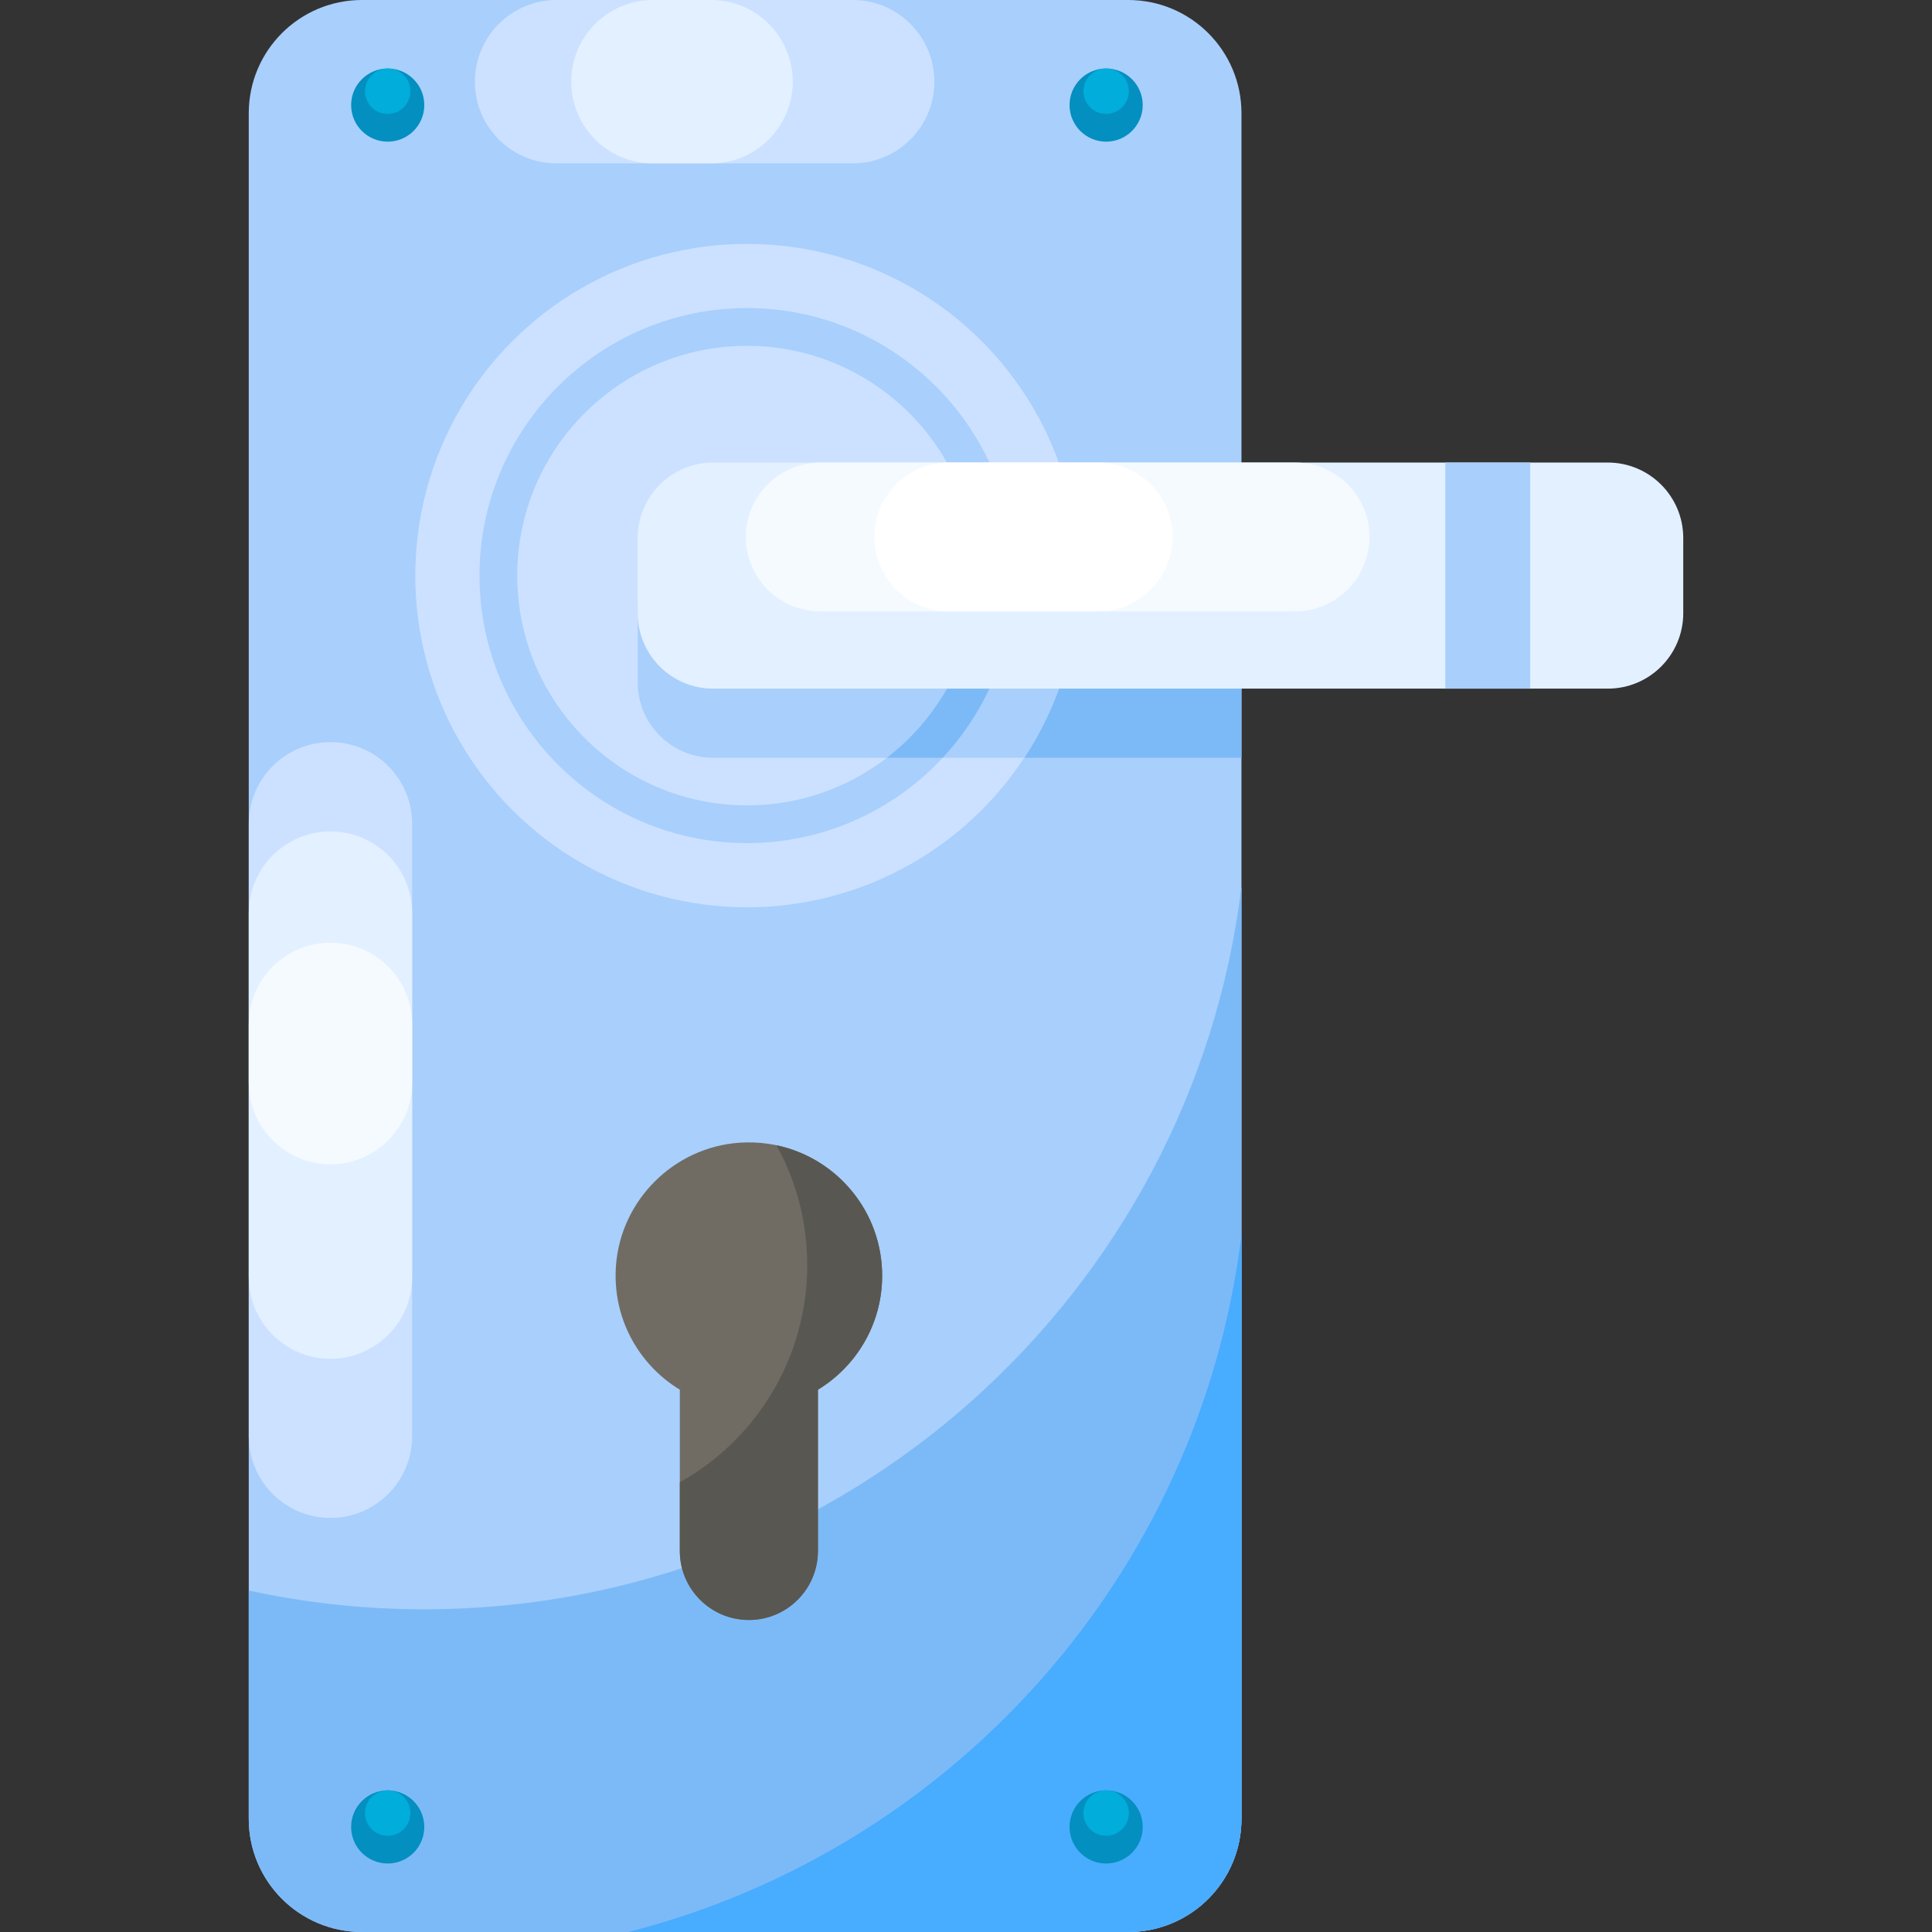 <svg id="Capa_1" enable-background="new 0 0 512 512" height="512" viewBox="0 0 512 512" width="512" xmlns="http://www.w3.org/2000/svg"><rect x="0" y="0" width="512" height="512" fill="#333333" stroke="none"/><g><g><path d="m329.002 30v452c0 16.57-13.43 30-30 30h-203.08c-16.57 0-30-13.43-30-30v-452c0-16.57 13.43-30 30-30h203.08c16.57 0 30 13.43 30 30z" fill="#a9cffc"/><path d="m329.002 140.9v59.92h-140.01c-11.04 0-20-8.95-20-20v-19.92c0-11.05 8.96-20 20-20z" fill="#7cbaf7"/><path d="m109.225 380.611v-162.296c0-11.957-9.693-21.65-21.65-21.65-11.957 0-21.65 9.693-21.65 21.65v162.296c0 11.957 9.693 21.65 21.65 21.65 11.957 0 21.65-9.693 21.65-21.65z" fill="#cbe1ff"/><path d="m109.225 338.45v-96.472c0-11.957-9.693-21.65-21.65-21.65-11.957 0-21.65 9.693-21.65 21.65v96.472c0 11.957 9.693 21.65 21.65 21.65 11.957 0 21.65-9.693 21.65-21.65z" fill="#e3f0ff"/><path d="m109.225 286.887v-15.411c0-11.957-9.693-21.65-21.65-21.65-11.957 0-21.65 9.693-21.65 21.65v15.411c0 11.957 9.693 21.65 21.65 21.65 11.957-.001 21.65-9.694 21.65-21.65z" fill="#f5faff"/><g><path d="m147.497 43.3h78.472c11.957 0 21.65-9.693 21.65-21.65 0-11.957-9.693-21.65-21.65-21.65h-78.472c-11.957 0-21.65 9.693-21.65 21.65 0 11.957 9.693 21.65 21.65 21.65z" fill="#cbe1ff"/><path d="m173.027 43.3h15.411c11.957 0 21.65-9.693 21.65-21.65 0-11.957-9.693-21.65-21.65-21.65h-15.411c-11.957 0-21.65 9.693-21.65 21.65 0 11.957 9.693 21.65 21.65 21.65z" fill="#e3f0ff"/></g><path d="m329.002 234.93v247.07c0 16.57-13.43 30-30 30h-203.08c-16.57 0-30-13.43-30-30v-60.49c14.99 3.25 30.55 4.97 46.52 4.97 111.48 0 203.43-83.61 216.56-191.55z" fill="#7cbaf7"/><path d="m329.002 327.2v154.8c0 16.57-13.43 30-30 30h-132.52c86-21.91 151.59-94.92 162.52-184.8z" fill="#48acff"/><g><circle cx="197.963" cy="152.537" fill="#cbe1ff" r="87.908"/><path d="m285.872 152.54c0 17.84-5.31 34.43-14.44 48.28h-82.44c-11.04 0-20-8.95-20-20v-19.92c0-11.05 8.96-20 20-20h96.11c.51 3.81.77 7.69.77 11.64z" fill="#a9cffc"/><g><g><path d="m197.963 223.43c-39.09 0-70.893-31.803-70.893-70.893s31.803-70.893 70.893-70.893 70.893 31.802 70.893 70.893-31.804 70.893-70.893 70.893zm0-131.785c-33.576 0-60.893 27.316-60.893 60.893s27.316 60.893 60.893 60.893 60.893-27.316 60.893-60.893c-.001-33.577-27.317-60.893-60.893-60.893z" fill="#a9cffc"/></g></g><path d="m268.852 152.54c0 18.63-7.23 35.62-19.04 48.28h-14.8c14.49-11.13 23.84-28.64 23.84-48.28 0-3.98-.38-7.87-1.12-11.64h10.16c.63 3.79.96 7.68.96 11.64z" fill="#7cbaf7"/><path d="m426.078 182.497h-237.084c-11.046 0-20-8.954-20-20v-19.919c0-11.046 8.954-20 20-20h237.084c11.046 0 20 8.954 20 20v19.919c0 11.046-8.954 20-20 20z" fill="#e3f0ff"/><path d="m197.654 142.299c0 10.892 8.829 19.721 19.721 19.721h125.819c10.892 0 19.721-8.829 19.721-19.721 0-10.892-8.829-19.721-19.721-19.721h-125.819c-10.891 0-19.721 8.829-19.721 19.721z" fill="#f5faff"/><path d="m291.007 122.578h-39.564c-10.892 0-19.721 8.829-19.721 19.721 0 10.892 8.829 19.721 19.721 19.721h39.564c10.892 0 19.721-8.829 19.721-19.721 0-10.892-8.83-19.721-19.721-19.721z" fill="#fff"/><path d="m383.03 122.578h22.49v59.919h-22.49z" fill="#a9cffc"/></g><path d="m233.781 338.066c0-20.335-17.185-36.656-37.825-35.233-17.33 1.195-31.407 15.176-32.711 32.498-1.049 13.934 5.994 26.32 16.918 32.95v42.735c0 10.106 8.192 18.298 18.298 18.298 10.106 0 18.298-8.192 18.298-18.298v-42.735c10.204-6.192 17.022-17.407 17.022-30.215z" fill="#706c64"/></g><g><g><g><circle cx="102.748" cy="27.845" fill="#038fbf" r="9.694"/><circle cx="102.748" cy="24.174" fill="#00addb" r="6.024"/></g><g><circle cx="293.137" cy="27.845" fill="#038fbf" r="9.694"/><circle cx="293.137" cy="24.174" fill="#00addb" r="6.024"/></g></g><g><g><circle cx="102.748" cy="484.155" fill="#038fbf" r="9.694"/><circle cx="102.748" cy="480.485" fill="#00addb" r="6.024"/></g><g><circle cx="293.137" cy="484.155" fill="#038fbf" r="9.694"/><circle cx="293.137" cy="480.485" fill="#00addb" r="6.024"/></g></g></g><path d="m233.782 338.07c0 12.8-6.82 24.02-17.02 30.21v42.74c0 5.05-2.05 9.62-5.36 12.93s-7.88 5.36-12.94 5.36c-10.11 0-18.3-8.19-18.3-18.29v-18.2c20.15-11.28 33.76-32.84 33.76-57.57 0-11.5-2.95-22.32-8.13-31.74 15.99 3.37 27.99 17.57 27.99 34.56z" fill="#595751"/></g></svg>